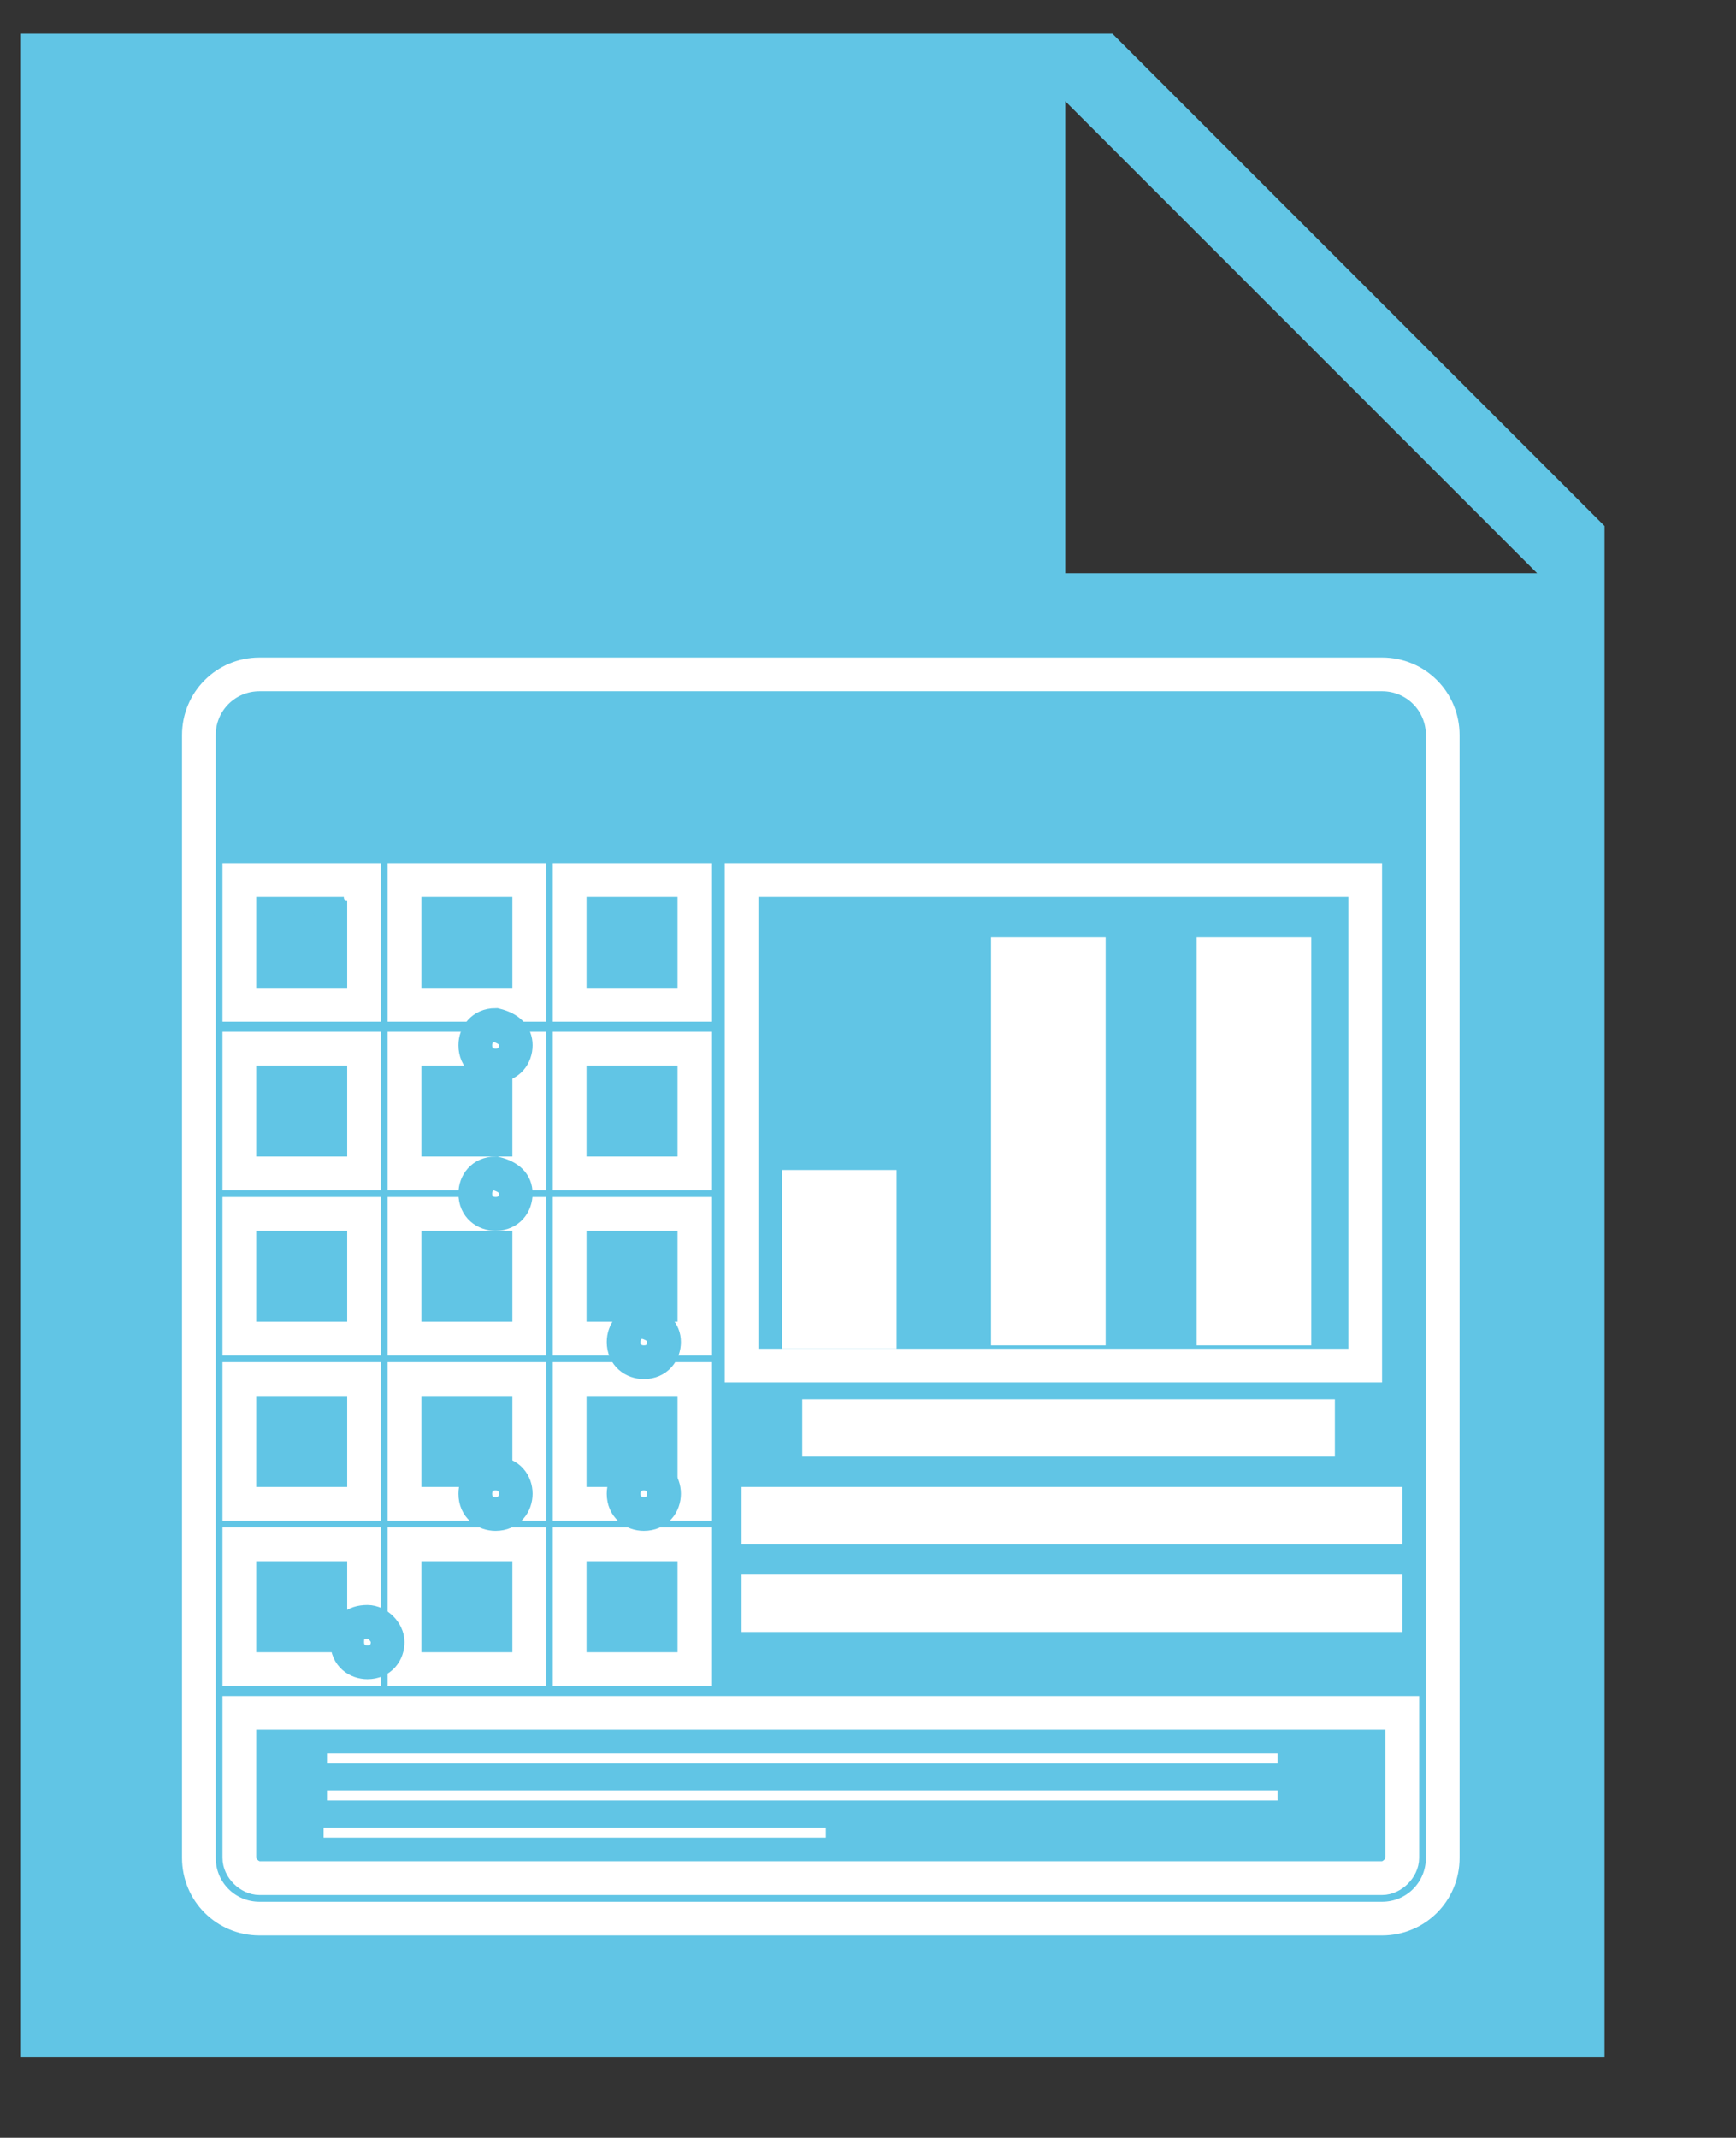 <?xml version="1.0" encoding="utf-8"?>
<!-- Generator: Adobe Illustrator 23.0.0, SVG Export Plug-In . SVG Version: 6.00 Build 0)  -->
<svg version="1.1" id="Capa_1" xmlns="http://www.w3.org/2000/svg" xmlns:xlink="http://www.w3.org/1999/xlink" x="0px" y="0px"
	 viewBox="0 0 51.5 63.4" style="enable-background:new 0 0 51.5 63.4;" xml:space="preserve">
<rect x="0" y="0" width="51.5" height="63.4" fill="#333333" stroke="none"/>
<style type="text/css">
	.st0{fill:#61C5E5;}
	.st1{fill:#FFFFFF;stroke:#61C5E5;stroke-miterlimit:10;}
	.st2{fill:#61C5E5;stroke:#FFFFFF;stroke-miterlimit:10;}
	.st3{fill:#49A0AE;stroke:#FFFFFF;stroke-miterlimit:10;}
	.st4{fill:#FFFFFF;}
	.st5{fill:none;stroke:#FFFFFF;stroke-miterlimit:10;}
</style>
<path class="st0" d="M33,1H0.6v60h47V15.6L33,1z M31.6,3l14,14h-14V3z"/>
<path class="st1" d="M10.9,26.6c0,0.3-0.2,0.6-0.6,0.6c-0.3,0-0.6-0.2-0.6-0.6c0-0.3,0.2-0.6,0.6-0.6C10.7,26.1,10.9,26.3,10.9,26.6
	z"/>
<path class="st1" d="M10.9,31c0,0.3-0.2,0.6-0.6,0.6c-0.3,0-0.6-0.2-0.6-0.6c0-0.3,0.2-0.6,0.6-0.6C10.7,30.5,10.9,30.7,10.9,31z"/>
<path class="st2" d="M41,20H7.7c-1,0-1.8,0.8-1.8,1.8v33.3c0,1,0.8,1.8,1.8,1.8H41c1,0,1.8-0.8,1.8-1.8V21.8C42.8,20.8,42,20,41,20z
	 M12,49.5v-3.7h3.7v3.7H12z M7.1,49.5v-3.7h3.7v3.7H7.1z M15.7,26.1v3.7H12v-3.7H15.7z M20.6,26.1v3.7h-3.7v-3.7H20.6z M16.9,36h3.7
	v3.7h-3.7V36z M15.7,39.7H12V36h3.7V39.7z M20.6,34.8h-3.7v-3.7h3.7V34.8z M15.7,34.8H12v-3.7h3.7V34.8z M10.8,34.8H7.1v-3.7h3.7
	V34.8z M10.8,36v3.7H7.1V36H10.8z M10.8,40.9v3.7H7.1v-3.7H10.8z M12,40.9h3.7v3.7H12V40.9z M16.9,40.9h3.7v3.7h-3.7V40.9z
	 M10.8,29.8H7.1v-3.7h3.7V29.8z M16.9,45.8h3.7v3.7h-3.7V45.8z M41.6,55.1c0,0.3-0.3,0.6-0.6,0.6H7.7c-0.3,0-0.6-0.3-0.6-0.6v-4.3
	h34.5V55.1z"/>
<path class="st1" d="M15.3,31c0,0.3-0.2,0.6-0.6,0.6c-0.3,0-0.6-0.2-0.6-0.6c0-0.3,0.2-0.6,0.6-0.6C15.1,30.5,15.3,30.7,15.3,31z"/>
<path class="st1" d="M15.3,35.4c0,0.3-0.2,0.6-0.6,0.6c-0.3,0-0.6-0.2-0.6-0.6c0-0.3,0.2-0.6,0.6-0.6C15.1,34.9,15.3,35.1,15.3,35.4
	z"/>
<path class="st1" d="M19.7,39.8c0,0.3-0.2,0.6-0.6,0.6c-0.3,0-0.6-0.2-0.6-0.6c0-0.3,0.2-0.6,0.6-0.6C19.5,39.3,19.7,39.5,19.7,39.8
	z"/>
<path class="st1" d="M11.5,48.7c0,0.3-0.2,0.6-0.6,0.6c-0.3,0-0.6-0.2-0.6-0.6s0.2-0.6,0.6-0.6C11.2,48.1,11.5,48.4,11.5,48.7z"/>
<path class="st1" d="M15.3,44.3c0,0.3-0.2,0.6-0.6,0.6c-0.3,0-0.6-0.2-0.6-0.6c0-0.3,0.2-0.6,0.6-0.6C15.1,43.7,15.3,44,15.3,44.3z"
	/>
<path class="st1" d="M19.7,44.3c0,0.3-0.2,0.6-0.6,0.6c-0.3,0-0.6-0.2-0.6-0.6c0-0.3,0.2-0.6,0.6-0.6S19.7,44,19.7,44.3z"/>
<rect x="24.3" y="42" class="st3" width="14.8" height="0.7"/>
<rect x="22.5" y="44.6" class="st3" width="18.6" height="0.7"/>
<rect x="22.5" y="47.2" class="st3" width="18.6" height="0.7"/>
<rect x="9.7" y="52" class="st4" width="28.2" height="0.3"/>
<rect x="9.7" y="53.1" class="st4" width="28.2" height="0.3"/>
<rect x="9.6" y="54.2" class="st4" width="14.9" height="0.3"/>
<rect x="23.2" y="34.7" class="st4" width="3.4" height="5.3"/>
<rect x="29.4" y="27.8" class="st4" width="3.4" height="12.1"/>
<rect x="35.5" y="27.8" class="st4" width="3.4" height="12.1"/>
<rect x="22" y="26.1" class="st5" width="18.5" height="14.4"/>
</svg>
